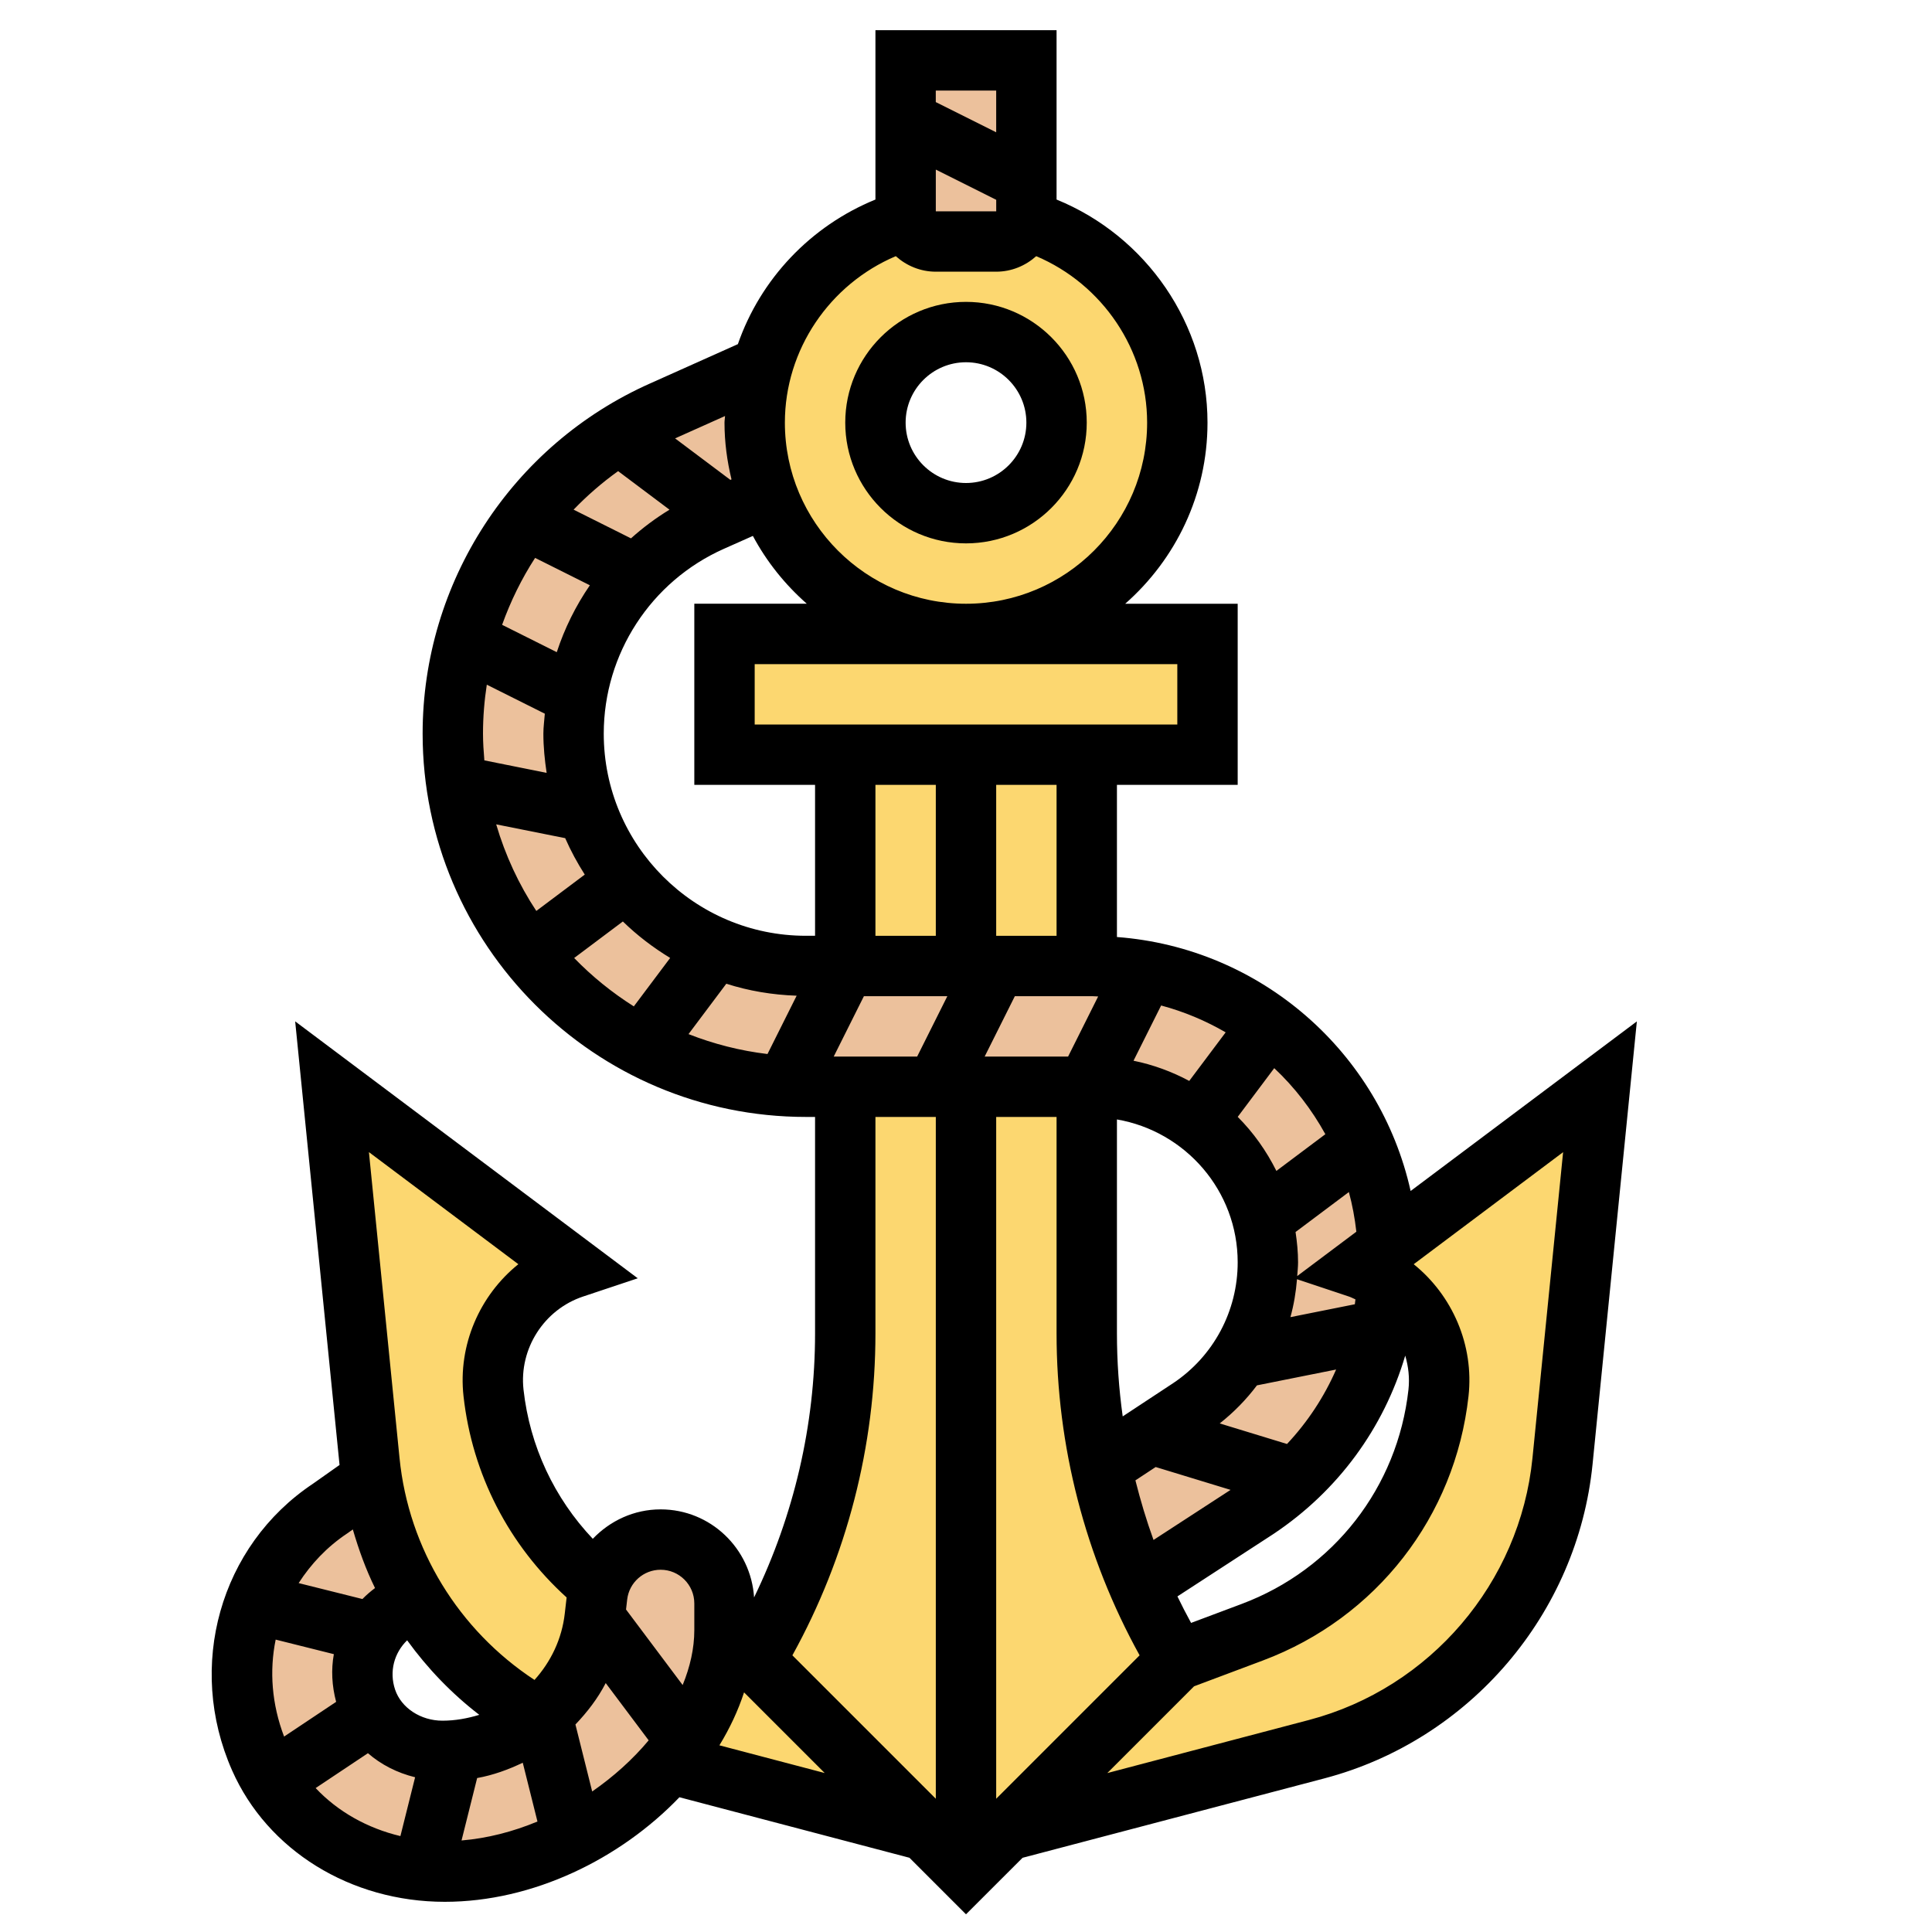 <svg id="_x33_0" enable-background="new 0 0 64 64" height="512" viewBox="0 0 64 64" width="512" xmlns="http://www.w3.org/2000/svg"><g><g><g fill="#fcd770"><path d="m19.78 52.87-.08.68c0 .02 0 .03-.01.05-.15 1.3-.8 2.43-1.74 3.21-.04.04-.07.08-.12.1-1.7-.94-3.12-2.33-4.1-3.99h-.01c-.7-1.18-1.19-2.51-1.4-3.92-.03-.2-.06-.4-.08-.6l-1.24-12.4 8 6c-1.61.53-2.67 2.05-2.67 3.71 0 .14 0 .29.02.43.14 1.28.53 2.48 1.13 3.56.59 1.08 1.39 2.04 2.35 2.83h.02c-.03.11-.06.22-.07.34z"/><path d="m22.75 57.67c.66-.96 1.09-2 1.21-3.06l1.04.39 5.64 5.64-8.47-2.23c.21-.24.4-.49.58-.74z"/><path d="m53 36-1.24 12.4c-.46 4.57-3.7 8.37-8.15 9.54l-10.25 2.7 5.64-5.64 2.48-.93c1.7-.63 3.14-1.72 4.21-3.09 1.07-1.38 1.76-3.04 1.96-4.84.02-.14.02-.29.02-.43 0-.9-.3-1.75-1.69-3.22-.29-.21-.62-.37-.98-.49l.98-.74z"/><path d="m37.73 52.52c-.55-1.26-.97-2.58-1.26-3.93-.31-1.45-.47-2.93-.47-4.42v-8.17h-4-1-3v8.17c0 1.91-.26 3.79-.76 5.62-.51 1.82-1.26 3.57-2.24 5.21l5.64 5.64 1.36 1.36 1.36-1.36 5.64-5.64c-.48-.8-.9-1.63-1.27-2.48z"/><path d="m32 25h-4v7h4 1 3v-7z"/><path d="m40 21v4h-4-4-4-4v-4h8z"/><path d="m33.96 7.28c-.12.42-.51.72-.96.72h-2c-.45 0-.84-.3-.96-.72-2.32.68-4.14 2.52-4.78 4.85-.17.59-.26 1.22-.26 1.87 0 .86.15 1.68.44 2.44.99 2.67 3.55 4.56 6.56 4.56 3.87 0 7-3.13 7-7 0-3.19-2.13-5.87-5.04-6.72zm-1.96 9.72c-1.66 0-3-1.34-3-3s1.34-3 3-3 3 1.34 3 3-1.34 3-3 3z"/></g><path d="m30 2v2 3c0 .1.01.19.04.28.12.42.51.72.96.72h2c.45 0 .84-.3.96-.72.03-.09.04-.18.04-.28v-1-4z" fill="#ecc19c"/><path d="m45.98 41.26c-.07-1.2-.35-2.34-.81-3.39-.69-1.57-1.78-2.92-3.13-3.93-1.19-.89-2.59-1.51-4.12-1.78-.56-.11-1.15-.16-1.74-.16h-.18-3-1-4-1.3c-1.06 0-2.08-.22-3-.61-1.15-.49-2.16-1.25-2.94-2.2-.56-.67-1.01-1.45-1.31-2.3-.29-.81-.45-1.68-.45-2.59 0-.42.04-.84.1-1.25.25-1.52.95-2.91 1.98-4.01.69-.74 1.53-1.35 2.49-1.77l.5-.22 1.37-.61c-.29-.76-.44-1.58-.44-2.44 0-.65.09-1.28.26-1.87h-.01l-3.3 1.48c-.51.23-.99.48-1.45.77-1.21.76-2.25 1.71-3.09 2.82-.91 1.19-1.59 2.55-1.99 4.01-.28.99-.42 2.03-.42 3.09 0 .59.04 1.16.12 1.73.32 2.08 1.18 3.98 2.43 5.56 1.01 1.26 2.27 2.31 3.71 3.07 1.43.75 3.04 1.22 4.75 1.31.23.02.46.03.69.03h1.3 3 1 4 .18c1.29 0 2.49.42 3.45 1.15 1.07.77 1.85 1.91 2.18 3.23.13.46.19.94.19 1.44 0 1.14-.33 2.24-.95 3.17-.41.65-.97 1.22-1.64 1.67l-1.28.84h-.01l-1.65 1.09c.29 1.35.71 2.67 1.26 3.93l3.9-2.54c.46-.31.88-.65 1.28-1.02 1.41-1.32 2.4-3.03 2.83-4.91.13-.51.2-1.03.24-1.56-.29-.21-.62-.37-.98-.49z" fill="#ecc19c"/><path d="m23.38 51.62c-.38-.38-.92-.62-1.5-.62-.95 0-1.77.64-2.03 1.53-.03.11-.06.22-.07.34l-.08.68c0 .02 0 .03-.01.05-.15 1.3-.8 2.43-1.74 3.21-.04.04-.07.08-.12.1-.79.64-1.77 1.03-2.83 1.08-.09.01-.18.01-.27.01h-.07c-.93 0-1.83-.47-2.3-1.24-.09-.15-.16-.3-.22-.47-.26-.78-.15-1.56.24-2.19.18-.31.44-.58.76-.79l.58-.39c-.7-1.18-1.19-2.51-1.4-3.92l-1.4.98c-1.16.77-2.02 1.87-2.49 3.13-.6 1.57-.6 3.39.17 5.13.12.26.25.51.41.75 1.07 1.71 2.96 2.78 5 2.97.23.03.46.04.69.04h.03c1.46 0 2.93-.4 4.25-1.08v-.01c1.23-.63 2.34-1.5 3.19-2.5.21-.24.4-.49.58-.74.66-.96 1.09-2 1.21-3.06.03-.2.04-.41.04-.61v-.88c0-.58-.24-1.12-.62-1.5z" fill="#ecc19c"/></g><g><path d="m32 18c2.206 0 4-1.794 4-4s-1.794-4-4-4-4 1.794-4 4 1.794 4 4 4zm0-6c1.103 0 2 .897 2 2s-.897 2-2 2-2-.897-2-2 .897-2 2-2z"/><path d="m46.729 39.453c-1.026-4.597-4.959-8.055-9.729-8.413v-5.04h4v-6h-3.726c1.667-1.467 2.726-3.61 2.726-6 0-3.261-2.027-6.178-5-7.39v-5.61h-6v5.61c-2.151.877-3.809 2.637-4.557 4.79l-2.903 1.3c-4.58 2.035-7.54 6.59-7.54 11.602 0 7.002 5.696 12.698 12.698 12.698h.302v7.169c0 3.038-.7 6.027-2.02 8.748-.105-1.624-1.445-2.917-3.096-2.917-.882 0-1.676.377-2.247.975-1.277-1.35-2.086-3.066-2.295-4.942-.15-1.355.68-2.653 1.974-3.084l1.81-.604-11.348-8.511 1.467 14.666c.001.009.003.018.004.028l-.883.623c-3.078 2.052-4.204 6.046-2.677 9.497 1.169 2.644 3.921 4.352 7.045 4.352 2.919 0 5.807-1.416 7.773-3.464l7.62 2.005 1.873 1.873 1.873-1.872 9.996-2.63c4.82-1.269 8.391-5.453 8.887-10.411l1.467-14.666zm-.072 6.58c-.36 3.236-2.478 5.957-5.526 7.1l-1.675.628c-.158-.289-.309-.582-.452-.878l3.179-2.067c2.141-1.427 3.659-3.512 4.367-5.91.105.359.15.739.107 1.127zm-28.213-24.429-1.811-.906c.28-.78.645-1.526 1.093-2.217l1.814.907c-.468.681-.837 1.425-1.096 2.216zm-.396 2.038c-.016.22-.048.437-.048.66 0 .443.044.875.108 1.3l-2.063-.413c-.024-.293-.045-.587-.045-.887 0-.548.044-1.09.126-1.621zm.675 4.123c.184.421.403.823.648 1.207l-1.605 1.204c-.578-.875-1.027-1.84-1.329-2.868zm1.277-3.463c0-2.644 1.562-5.046 3.978-6.121l.962-.428c.456.854 1.065 1.611 1.786 2.246h-3.726v6h4v5h-.302c-3.694.001-6.698-3.003-6.698-6.697zm22.965 18.074 1.718.573c.076.025.145.063.218.095-.007.053-.012.107-.02.161l-2.134.427c.113-.408.183-.828.218-1.256zm-4.682 6.221 2.481.757-2.552 1.659c-.235-.647-.432-1.307-.6-1.974zm4.351-.763-2.229-.681c.468-.37.882-.793 1.233-1.261l2.623-.525c-.397.908-.946 1.741-1.627 2.467zm-3.775-2.013-1.668 1.099c-.126-.908-.191-1.827-.191-2.751v-7.086c2.266.391 4 2.358 4 4.734 0 1.614-.802 3.112-2.141 4.004zm-1.31-10.683.915-1.83c.758.203 1.474.504 2.138.89l-1.207 1.609c-.572-.307-1.192-.536-1.846-.669zm-1.365-2.138c.065 0 .129.008.194.009l-.996 1.991h-2.764l1-2zm-7.184-2v-5h2v5zm-2.61 1.984-.966 1.932c-.913-.109-1.788-.335-2.616-.66l1.252-1.669c.738.237 1.52.369 2.33.397zm1.228 2.016 1-2h2.764l-1 2zm5.382 2h2v7.169c0 3.734.949 7.404 2.751 10.666l-4.751 4.751zm9.972 5.271c.01-.151.028-.301.028-.454 0-.342-.034-.676-.083-1.005l1.766-1.324c.116.425.197.865.248 1.314zm.932-4.699-1.622 1.216c-.331-.664-.761-1.271-1.281-1.79l1.21-1.614c.674.632 1.243 1.372 1.693 2.188zm-8.904-6.572h-2v-5h2zm4-9v2h-14v-2zm-5.999-15h-2.001v-1.382l2.001 1.001zm-.001-4v1.382l-2.001-1v-.382zm-3.326 5.486c.354.316.815.514 1.326.514h2c.511 0 .973-.198 1.326-.514 2.189.927 3.674 3.096 3.674 5.514 0 3.309-2.691 6-6 6s-6-2.691-6-6c0-2.418 1.485-4.587 3.674-5.514zm-5.442 7.394-.037.017-1.832-1.375 1.655-.741c-.002.074-.018.145-.018.219 0 .648.086 1.276.232 1.88zm-3.756-.273 1.702 1.277c-.458.279-.883.597-1.276.95l-1.901-.951c.45-.467.942-.895 1.475-1.276zm-1.456 16.128 1.613-1.21c.473.461 1 .863 1.567 1.208l-1.204 1.605c-.721-.456-1.385-.993-1.976-1.603zm9.98 12.434v-7.169h2v22.586l-4.751-4.751c1.802-3.262 2.751-6.932 2.751-10.666zm-7.116 7.831c.616 0 1.116.5 1.116 1.116v.884c0 .607-.141 1.22-.386 1.819l-1.876-2.502.038-.33c.065-.563.542-.987 1.108-.987zm-12.752 2.314 1.927.482c-.093.511-.066 1.048.076 1.58l-1.724 1.15c-.409-1.073-.491-2.176-.279-3.212zm6.745 2.492c-.386.117-.791.194-1.22.194-.721 0-1.366-.424-1.569-1.03-.201-.6-.03-1.216.399-1.633.672.928 1.471 1.762 2.39 2.469zm-3.689 1.271c.435.378.967.651 1.563.797l-.487 1.949c-1.1-.262-2.077-.814-2.808-1.591zm3.618.823c.534-.096 1.035-.28 1.511-.508l.487 1.948c-.811.338-1.662.557-2.515.628zm1.365-17.022c-1.28 1.031-2.005 2.676-1.816 4.375.288 2.588 1.5 4.929 3.415 6.665l-.06.523c-.095.854-.464 1.609-1.004 2.209-2.509-1.648-4.17-4.337-4.471-7.35l-1.014-10.135zm-5.674 8.922.191-.135c.195.668.43 1.322.735 1.941-.15.113-.29.233-.417.364l-2.113-.528c.407-.63.934-1.196 1.604-1.642zm8.12 8.545-.555-2.219c.391-.41.74-.861 1.003-1.372l1.423 1.897c-.524.628-1.161 1.202-1.871 1.694zm4.214-1.529c.345-.564.62-1.151.817-1.754l2.672 2.672zm26.934-9.515c-.413 4.132-3.389 7.619-7.405 8.676l-6.679 1.758 2.874-2.874 2.279-.855c3.758-1.41 6.368-4.763 6.812-8.752.189-1.699-.536-3.344-1.815-4.375l4.949-3.712z"/></g></g></svg>